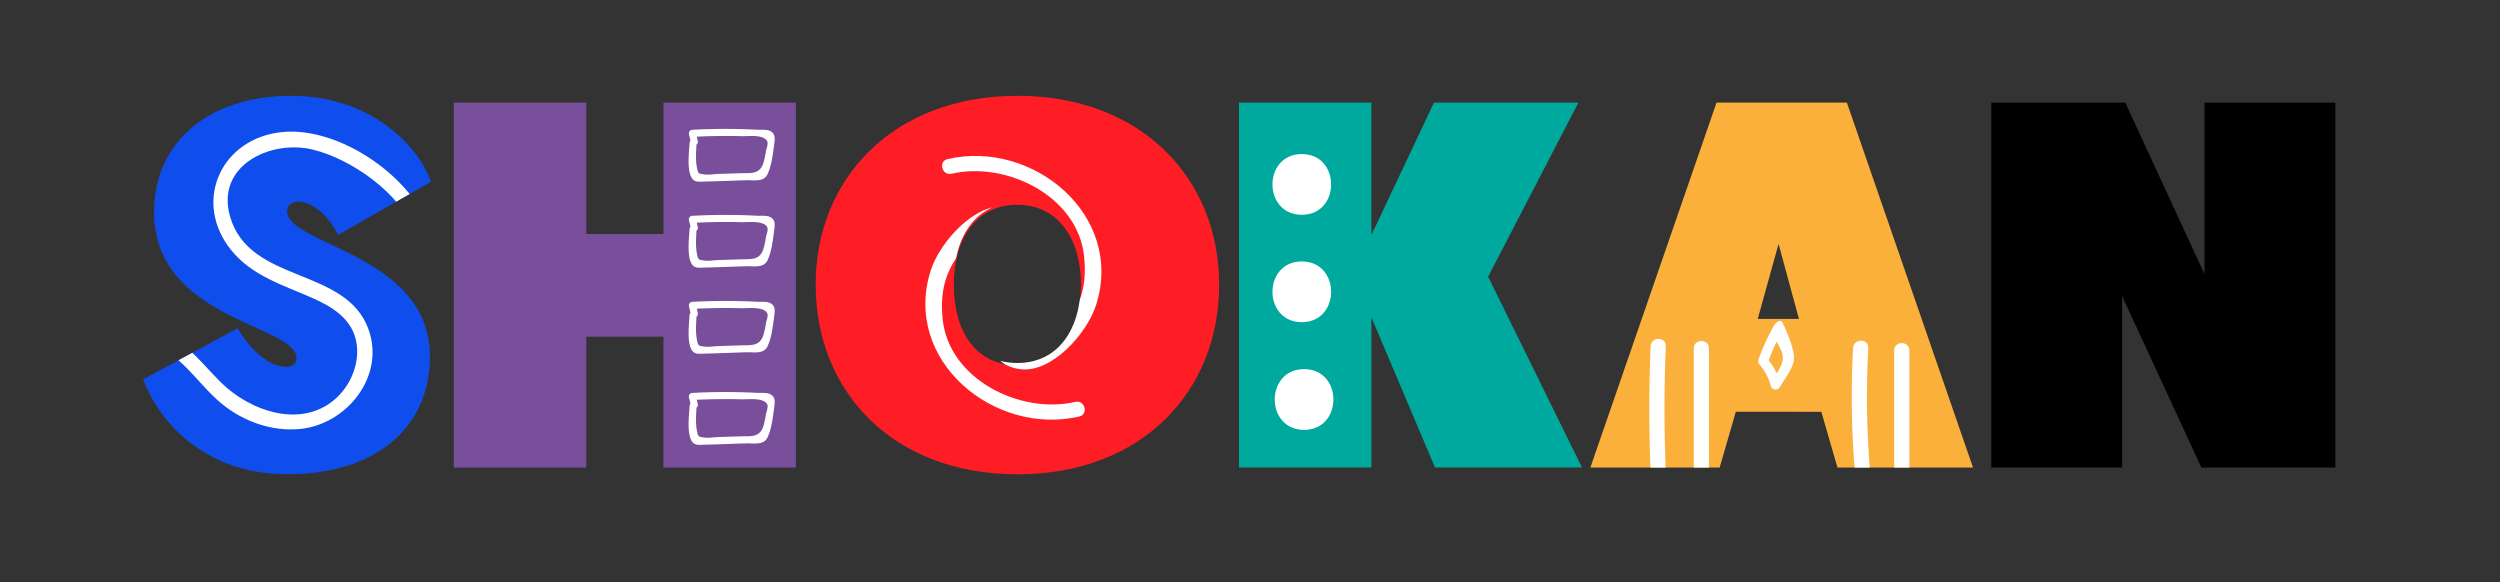 <svg id="Layer_1" data-name="Layer 1" xmlns="http://www.w3.org/2000/svg" xmlns:xlink="http://www.w3.org/1999/xlink" viewBox="0 0 1061.73 247.16"><rect x="0" y="0" width="1061.73" height="247.16" fill="#333333" stroke="none"/><defs><style>.cls-1{fill:none;}.cls-2{fill:#0f4eed;}.cls-3{fill:#794e9b;}.cls-4{fill:#ff1d25;}.cls-5{fill:#00a99d;}.cls-6{fill:#fbb03b;}.cls-7{fill:#fff;}.cls-8{clip-path:url(#clip-path);}.cls-9{clip-path:url(#clip-path-2);}.cls-10{clip-path:url(#clip-path-3);}</style><clipPath id="clip-path"><path class="cls-1" d="M737.19,174.86l-6.86,23.69H675.42L729,43.57h55.35l53.58,155H780.36l-6.86-23.69Zm18.15-71.29-8.85,31.88H764Z"/></clipPath><clipPath id="clip-path-2"><path class="cls-1" d="M65.43,90.07c0-29.89,23.47-49.38,58.23-49.38,35.42,0,55.13,23.25,59.33,36.53L143.58,99.81c-3.32-6.87-10-14.17-17-14.17-2.88,0-4.65,1.77-4.65,4,0,14.61,60.66,18.16,60.66,61.77,0,30.56-23.47,50-60.44,50s-55.57-24.36-61.33-40.29l40.07-21.7c5.76,9.74,13.73,16.38,20.59,16.38,2.88,0,4.43-1.55,4.43-3.76C125.87,137.89,65.43,135.89,65.43,90.07Z"/></clipPath><clipPath id="clip-path-3"><path class="cls-1" d="M346.4,119.84c0-44.72,32.77-80.15,85.68-80.15s85.68,35.43,85.68,80.15c0,45.39-32.76,80.59-85.68,80.59S346.4,165.23,346.4,119.84Zm58.67,0c0,20.15,9.52,34.32,27,34.32,17.27,0,27-14.17,27-34.32,0-19.48-9.74-33.88-27-33.88C414.59,86,405.07,100.36,405.07,119.84Z"/></clipPath></defs><title>4Artboard 17</title><path class="cls-2" d="M65.43,90.07c0-29.89,23.47-49.38,58.23-49.38,35.42,0,55.13,23.25,59.33,36.53L143.58,99.81c-3.32-6.87-10-14.17-17-14.17-2.88,0-4.65,1.77-4.65,4,0,14.61,60.66,18.16,60.66,61.77,0,30.56-23.47,50-60.44,50s-55.57-24.36-61.33-40.29l40.07-21.7c5.76,9.74,13.73,16.38,20.59,16.38,2.88,0,4.43-1.55,4.43-3.76C125.87,137.89,65.43,135.89,65.43,90.07Z"/><path class="cls-3" d="M192.74,43.57H249v55.8h32.76V43.57H338v155H281.74V143H249v55.57H192.74Z"/><path class="cls-4" d="M346.4,120.84c0-44.72,32.77-80.15,85.68-80.15s85.68,35.43,85.68,80.15c0,45.39-32.76,80.59-85.68,80.59S346.4,166.23,346.4,120.84Zm58.67,0c0,20.15,9.52,34.32,27,34.32,17.27,0,27-14.17,27-34.32,0-19.48-9.74-33.88-27-33.88C414.59,87,405.07,101.36,405.07,120.84Z"/><path class="cls-5" d="M526.19,43.57h56.23V99.81L609,43.57h61.33L632,117.52l39.85,81H609.43l-27-63.76v63.76H526.19Z"/><path class="cls-6" d="M737.19,174.86l-6.86,23.69H675.42L729,43.57h55.35l53.58,155H780.36l-6.86-23.69Zm18.15-71.29-8.85,31.88H764Z"/><path d="M845.68,43.57h56.9l33.65,72.84V43.57h55.58v155h-56.9l-33.66-72.84v72.84H845.68Z"/><path class="cls-7" d="M553.83,182.56c16.6,0,16.62-25.79,0-25.79s-16.62,25.79,0,25.79Z"/><path class="cls-7" d="M552.87,136.82c16.59,0,16.62-25.79,0-25.79s-16.63,25.79,0,25.79Z"/><path class="cls-7" d="M552.87,91.22c16.59,0,16.62-25.79,0-25.79s-16.63,25.79,0,25.79Z"/><path class="cls-7" d="M753.09,138.86a87.49,87.49,0,0,0-6.34,14,2.1,2.1,0,0,0,.54,2,22.91,22.91,0,0,1,4.77,9.07,2.12,2.12,0,0,0,3.83.5c1.88-3.44,6-8.32,6-12.41s-3.14-11.52-4.85-14.94c-1.39-2.8-5.56,2.53-4.32,4.93,1.5,2.92,4.52,6.88,4.45,10.13s-3.3,7.34-4.86,10.18l3.83.5A27.64,27.64,0,0,0,750.25,152l.54,2a82.91,82.91,0,0,1,5.91-13c1.33-2.35-2.29-4.46-3.61-2.11Z"/><path class="cls-7" d="M292.85,60.83c-.23,3.89-1.09,10.62.67,14.28,1.15,2.37,3,2.09,5.44,2,5.93-.13,11.86-.38,17.79-.57,3.17-.1,7.51.91,9.14-2.41,1.82-3.68,2.34-8.68,2.88-12.71.32-2.43.7-4.69-1.81-5.84-1.5-.68-3.85-.41-5.43-.49-2.94-.15-5.89-.25-8.83-.31-6.22-.11-12.44,0-18.65.34a1.52,1.52,0,0,0-1.45,1.9l.85,3.65c.43,1.88,3.32,1.09,2.89-.79l-.85-3.66-1.44,1.9c6.86-.35,13.74-.47,20.61-.29,2.93.07,7.55-.59,10.1,1,2.18,1.35.93,3.27.5,5.5a34.22,34.22,0,0,1-1.15,5.22c-1.68,4.51-5.25,3.92-9.33,4l-9.89.32c-1.72.06-4.23.48-5.93.19-2.31-.38-2.45-.16-3-3-.62-3.29-.32-7-.12-10.29.11-1.93-2.89-1.92-3,0Z"/><path class="cls-7" d="M292.85,97.37c-.23,3.88-1.09,10.62.67,14.27,1.15,2.38,3,2.1,5.44,2,5.93-.13,11.86-.38,17.79-.57,3.17-.11,7.51.9,9.14-2.41,1.82-3.69,2.34-8.68,2.88-12.72.32-2.42.7-4.68-1.81-5.83-1.5-.68-3.85-.41-5.43-.49-2.94-.16-5.89-.26-8.83-.31-6.22-.11-12.44,0-18.65.34a1.52,1.52,0,0,0-1.45,1.9l.85,3.65c.43,1.88,3.32,1.08,2.89-.8l-.85-3.65-1.44,1.9c6.86-.35,13.74-.47,20.61-.3,2.93.08,7.55-.58,10.1,1,2.18,1.36.93,3.28.5,5.51a34.09,34.09,0,0,1-1.15,5.21c-1.68,4.52-5.25,3.93-9.33,4.06l-9.89.32c-1.72.06-4.23.48-5.93.19-2.31-.39-2.45-.16-3-3-.62-3.29-.32-7-.12-10.29.11-1.93-2.89-1.92-3,0Z"/><path class="cls-7" d="M292.85,133.91c-.23,3.88-1.09,10.62.67,14.27,1.15,2.37,3,2.09,5.44,2,5.93-.13,11.86-.38,17.79-.58,3.17-.1,7.51.91,9.14-2.4,1.82-3.69,2.34-8.68,2.88-12.72.32-2.42.7-4.68-1.81-5.83-1.5-.68-3.85-.41-5.43-.49-2.94-.16-5.89-.26-8.83-.31-6.22-.11-12.44,0-18.65.34a1.52,1.52,0,0,0-1.45,1.9l.85,3.65c.43,1.88,3.32,1.08,2.89-.8l-.85-3.65-1.44,1.9c6.86-.35,13.74-.48,20.61-.3,2.93.07,7.55-.58,10.1,1,2.18,1.35.93,3.28.5,5.51a34.09,34.09,0,0,1-1.15,5.21c-1.68,4.51-5.25,3.93-9.33,4.06l-9.89.32c-1.72.05-4.23.48-5.93.19-2.31-.39-2.45-.16-3-3-.62-3.29-.32-7-.12-10.29.11-1.93-2.89-1.93-3,0Z"/><path class="cls-7" d="M292.85,172.59c-.23,3.89-1.09,10.62.67,14.28,1.15,2.37,3,2.09,5.44,2,5.93-.13,11.86-.39,17.79-.58,3.17-.1,7.51.91,9.14-2.4,1.82-3.69,2.34-8.69,2.88-12.72.32-2.43.7-4.69-1.81-5.83-1.5-.69-3.85-.41-5.43-.5-2.94-.15-5.89-.25-8.83-.31-6.22-.11-12.44,0-18.65.34a1.52,1.52,0,0,0-1.45,1.9l.85,3.65c.43,1.88,3.32,1.09,2.89-.79l-.85-3.66-1.44,1.9c6.86-.35,13.74-.47,20.61-.29,2.93.07,7.55-.59,10.1,1,2.18,1.35.93,3.27.5,5.5a34.22,34.22,0,0,1-1.15,5.22c-1.68,4.51-5.25,3.92-9.33,4l-9.89.32c-1.72.06-4.23.48-5.93.2-2.31-.39-2.45-.17-3-3-.62-3.29-.32-7-.12-10.29.11-1.93-2.89-1.92-3,0Z"/><g class="cls-8"><path class="cls-7" d="M701,147.06a654.05,654.05,0,0,0,1,71.67c.29,4.12,6.74,4.15,6.45,0a651.57,651.57,0,0,1-1-71.67c.17-4.15-6.28-4.14-6.45,0Z"/><path class="cls-7" d="M719.33,147.94v74.73c0,4.15,6.45,4.16,6.45,0V147.94c0-4.15-6.45-4.15-6.45,0Z"/><path class="cls-7" d="M787,147.81a376.75,376.75,0,0,0,1.09,56.11c.39,4.09,6.84,4.13,6.45,0a376.75,376.75,0,0,1-1.09-56.11c.22-4.15-6.22-4.13-6.45,0Z"/><path class="cls-7" d="M804.44,148.83v64.35c0,4.15,6.45,4.16,6.45,0V148.83c0-4.15-6.45-4.15-6.45,0Z"/></g><g class="cls-9"><path class="cls-7" d="M62,145.49c14.49,3.41,21.6,17.47,32.5,26.25,9.13,7.35,21.06,11.58,32.84,10.45,19.9-1.9,36.4-22.39,29.14-42.39C146.85,113.22,106,120.63,97.72,92c-6.27-21.58,17.08-32.8,35-28.49C149,67.37,170.06,82.07,175.91,98.1c1.41,3.86,7.65,2.19,6.22-1.72-8.25-22.59-40.29-44-64.61-40-24.63,4-35.24,30.08-19.4,49.77,9,11.17,22.26,14.93,34.81,20.52,7.91,3.52,15.92,8.38,18.15,17.41,2.12,8.6-1.38,18.23-7.61,24.34-14.55,14.27-37.26,6.37-49.77-6.14-9.21-9.2-16.61-19.84-29.95-23-4-1-5.76,5.26-1.72,6.22Z"/></g><g class="cls-10"><path class="cls-7" d="M438.84,120.77c3.53-11.72,5.45-30.92-11.24-33.1C414,85.89,399,103.07,395.27,114.88c-12.19,38.25,27.05,70.41,63.11,62,4-.94,2.33-7.16-1.71-6.21-23.3,5.44-53.74-9.6-56.32-35.11-1.41-13.93,2.1-23,11.47-33.1,1.87-2,3.66-4.45,6-6,4.27-2.81,12.28-1.55,15.78,2.16,4.31,4.57.54,15.43-1,20.42-1.2,4,5,5.69,6.21,1.72Z"/><path class="cls-7" d="M421.92,123.68c-3.52,11.72-5.44,30.92,11.25,33.1,13.65,1.79,28.56-15.4,32.32-27.2,12.2-38.26-27-70.42-63.1-62-4,.94-2.33,7.16,1.71,6.22,23.3-5.45,53.74,9.59,56.32,35.1,1.4,13.94-2.1,23-11.47,33.1-1.87,2-3.66,4.45-6,6-4.27,2.8-12.28,1.54-15.79-2.17-4.3-4.56-.53-15.42,1-20.42,1.2-4-5-5.69-6.22-1.72Z"/></g></svg>
